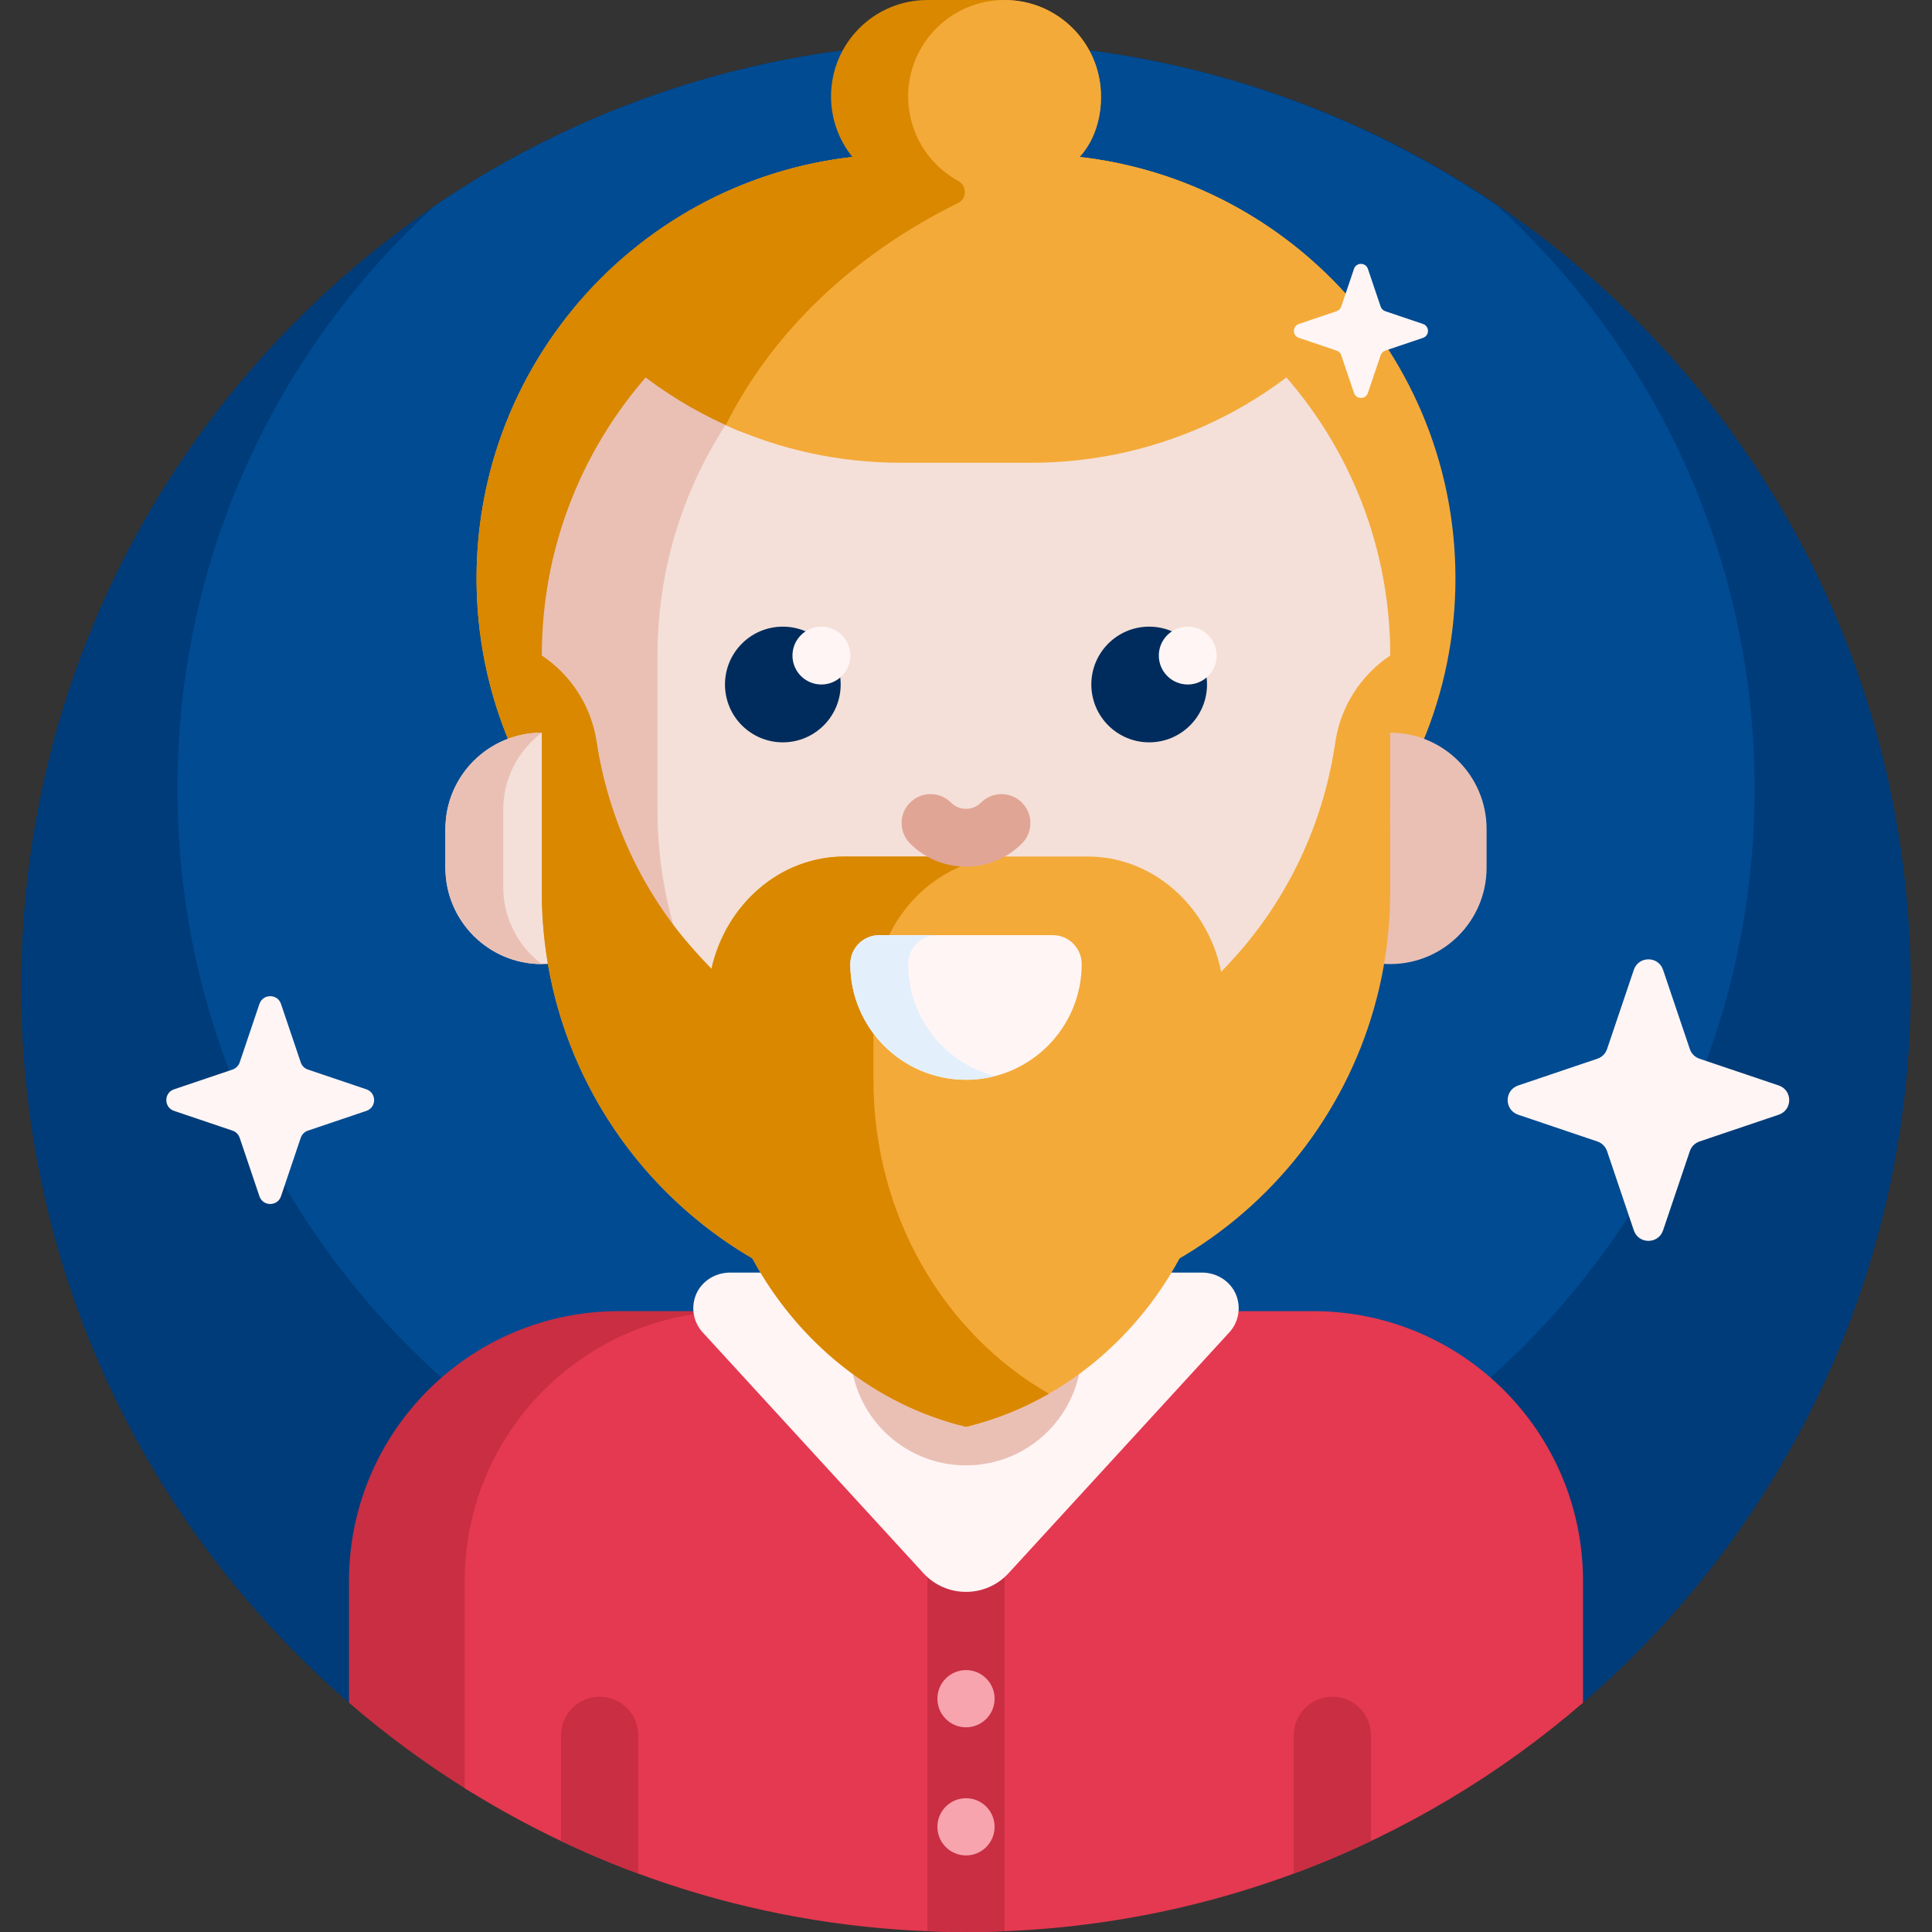 <svg id="Capa_1" enable-background="new 0 0 501 501" height="512" viewBox="0 0 501 501" width="512" xmlns="http://www.w3.org/2000/svg"><rect x="0" y="0" width="501" height="501" fill="#333333" stroke="none"/><g><path d="m5.5 256c0-135.133 109.404-244.714 244.47-244.999 134.706-.285 243.785 107.093 245.509 241.789.967 75.486-32.21 143.25-85.061 188.826-.164.141-.406.141-.57 0-42.84-36.715-98.504-58.894-159.348-58.894-60.807 0-116.44 22.152-159.269 58.826-.21.18-.519.18-.729-.001-52.054-44.927-85.002-111.389-85.002-185.547z" fill="#003c79"/><path d="m455 204.5c0 112.942-91.558 204.5-204.5 204.5s-204.5-91.558-204.5-204.5c0-59.855 25.715-113.705 66.701-151.103 39.262-26.755 86.704-42.397 137.799-42.397s98.537 15.642 137.799 42.397c40.986 37.398 66.701 91.248 66.701 151.103z" fill="#004b92"/><path d="m142.5 452.447c0 10.9-11.98 17.492-21.235 11.734-10.85-6.75-21.135-14.324-30.765-22.636v-31.545c0-38.66 31.34-70 70-70h52c-38.66 0-70 31.34-70 70z" fill="#c92e43"/><path d="m410.5 410v31.545c-42.926 37.05-98.847 59.455-160 59.455-47.757 0-92.322-13.665-130-37.296v-53.704c0-38.66 31.34-70 70-70h150c38.66 0 70 31.34 70 70z" fill="#e43950"/><path d="m355.5 450v27.423c-6.514 3.094-13.186 5.91-20 8.431v-35.854c0-5.523 4.477-10 10-10s10 4.477 10 10zm-200-10c-5.523 0-10 4.477-10 10v27.423c6.514 3.094 13.185 5.91 20 8.431v-35.854c0-5.523-4.477-10-10-10zm85 60.799c3.317.133 6.651.201 10 .201s6.683-.067 10-.201v-120.799h-20z" fill="#c92e43"/><path d="m257.917 440.5c0 4.096-3.321 7.417-7.417 7.417s-7.417-3.321-7.417-7.417 3.321-7.417 7.417-7.417 7.417 3.321 7.417 7.417zm-7.417 25.81c-4.096 0-7.417 3.321-7.417 7.417s3.321 7.417 7.417 7.417 7.417-3.321 7.417-7.417-3.321-7.417-7.417-7.417z" fill="#f7a4ae"/><path d="m377.423 150c0 60.752-49.249 110-110 110h-33.846c-60.751 0-110-49.249-110-110 0-60.751 49.249-110 110-110h33.846c60.752 0 110 49.249 110 110z" fill="#f4aa39"/><path d="m279.25 259.372c-3.885.415-7.831.629-11.827.629h-33.846c-60.751 0-110-49.249-110-110 0-60.751 49.249-110 110-110h33.846c3.996 0 7.941.213 11.827.629-55.19 5.9-98.173 52.615-98.173 109.371 0 56.755 42.983 103.471 98.173 109.371z" fill="#d98800"/><path d="m320.709 336.226c1.129 3.307.318 6.836-1.927 9.285l-57.224 62.426c-5.945 6.486-16.17 6.486-22.115 0l-57.224-62.426c-2.245-2.449-3.056-5.978-1.927-9.285 1.295-3.795 5.02-6.226 9.031-6.226h122.356c4.009 0 7.734 2.431 9.03 6.226z" fill="#fff5f5"/><path d="m140.5 250c-13.807 0-25-11.193-25-25v-10c0-13.807 11.193-25 25-25 13.807 0 25 11.193 25 25v10c0 13.807-11.193 25-25 25z" fill="#f4e0d8"/><path d="m130.5 210v20c0 8.178 3.927 15.439 9.998 20-13.806-.001-24.998-11.194-24.998-25v-10c0-13.806 11.192-24.999 24.998-25-6.071 4.561-9.998 11.822-9.998 20zm230-20-4-9.833 4-10.167c0-60.751-49.249-110-110-110-60.751 0-110 49.249-110 110l4.125 11.375-4.125 28.625c0 50.351 33.83 92.801 80 105.859v34.141c0 16.569 13.431 30 30 30 16.569 0 30-13.431 30-30v-34.141c33.586-9.499 60.641-34.551 72.895-66.883 2.252.666 4.637 1.024 7.105 1.024 13.807 0 25-11.193 25-25v-10c0-13.807-11.193-25-25-25z" fill="#eac0b5"/><path d="m360.5 170-6 19.52 6 20.48c0 50.792-34.425 93.543-81.216 106.195-9.023 2.44-18.545 2.44-27.568 0-46.791-12.652-81.216-55.403-81.216-106.195v-40c0-55.663 41.345-101.669 95-108.985 53.655 7.316 95 53.322 95 108.985z" fill="#f4e0d8"/><path d="m218 177.5c0 8.284-6.716 15-15 15s-15-6.716-15-15 6.716-15 15-15 15 6.716 15 15zm80-15c-8.284 0-15 6.716-15 15s6.716 15 15 15 15-6.716 15-15-6.716-15-15-15z" fill="#002c5d"/><path d="m220.5 170c0 4.142-3.358 7.5-7.5 7.5s-7.5-3.358-7.5-7.5 3.358-7.5 7.5-7.5 7.5 3.358 7.5 7.5zm87.5-7.5c-4.142 0-7.5 3.358-7.5 7.5s3.358 7.5 7.5 7.5 7.5-3.358 7.5-7.5-3.358-7.5-7.5-7.5z" fill="#fff5f5"/><path d="m290.772 42.483-17.752 7.996c-23.678 10.665-41.743 28.671-52.72 50.121-5.508 10.764-18.343 15.484-29.481 10.781-16.463-6.952-30.88-17.796-42.099-31.38 17.674-21.4 43.287-36.001 72.328-39.294-3.47-4.292-5.549-9.757-5.549-15.706 0-13.807 11.193-25 25-25h20c13.807 0 25 11.193 25 25 0 5.949-2.078 11.413-5.549 15.706 3.666.414 7.276 1.009 10.822 1.776z" fill="#d98800"/><g fill="#f4aa39"><path d="m352.28 80c-20.176 24.43-50.698 40-84.857 40h-33.846c-16.176 0-31.536-3.492-45.369-9.763 12.059-24.169 33.349-44.371 60.228-57.586 2.36-1.16 2.368-4.451.062-5.716-7.746-4.247-12.998-12.477-12.998-21.935 0-13.807 11.193-25 25-25s25 11.193 25 25c.156 10.344-5.549 15.706-5.549 15.706s1.538.186 1.756.214c28.318 3.672 53.256 18.112 70.573 39.08z"/><path d="m183.5 280.022v-19.842c0-21.028 15.894-38.074 35.5-38.074h63c19.606 0 35.5 17.047 35.5 38.074v19.842c0 43.939-28.646 80.701-67 89.978-38.354-9.276-67-46.039-67-89.978z"/><path d="m360.5 170 .196.402c3.024 6.199 2.951 13.46-.196 19.598v41.27c0 60.751-49.249 110-110 110-60.751 0-110-49.249-110-110v-1.27-60c7.645 5.097 12.796 13.173 14.193 22.254l4.149 26.967c15.658 22.748 39.373 51.282 63.242 57.647 10.188 8.238 20.79 13.458 31.35 13.079 9.964-.358 19.896-5.897 29.413-14.206 12.948-3.978 25.838-14.779 37.287-27.447 13.873-15.35 22.857-34.488 26.003-54.937l.17-1.103c1.397-9.081 6.548-17.157 14.193-22.254z"/></g><path d="m272 361.411c-6.688 3.836-13.903 6.752-21.5 8.589-23.623-5.714-43.564-21.855-55.396-43.677-32.66-19.075-54.604-54.501-54.604-95.053v-41.269c-3.737-6.041-3.793-13.661-.146-19.756l.146-.245c7.645 5.097 12.796 13.173 14.193 22.254 3.117 20.258 11.909 39.28 25.627 54.509 1.367 1.518 2.756 3.014 4.164 4.479 3.75-16.715 17.78-29.136 34.516-29.136h43c-19.606 0-35.5 17.047-35.5 38.074v19.842c0 35.236 18.422 65.857 45.5 81.389z" fill="#d98800"/><path d="m250.5 280c-16.569 0-30-13.431-30-30 0-4.142 3.358-7.5 7.5-7.5h45c4.142 0 7.5 3.358 7.5 7.5 0 16.569-13.431 30-30 30z" fill="#fff5f5"/><path d="m258 279.055c-2.397.617-4.91.945-7.5.945-16.568 0-30-13.431-30-30 0-4.142 3.358-7.5 7.5-7.5h15c-4.142 0-7.5 3.358-7.5 7.5 0 13.979 9.561 25.724 22.5 29.055z" fill="#e3f0fb"/><path d="m236 218.731c-2.929-2.93-2.929-7.678 0-10.607 2.929-2.928 7.678-2.928 10.606 0 1.042 1.042 2.424 1.616 3.893 1.616s2.851-.574 3.893-1.616c2.929-2.928 7.678-2.928 10.606 0 2.929 2.93 2.929 7.678 0 10.607-3.875 3.875-9.024 6.009-14.5 6.009s-10.623-2.134-14.498-6.009z" fill="#e1a595"/><path d="m423.68 319.058-6.941-20.544c-.399-1.182-1.327-2.11-2.509-2.509l-20.544-6.941c-3.626-1.225-3.626-6.354 0-7.579l20.544-6.941c1.182-.399 2.11-1.327 2.509-2.509l6.941-20.544c1.225-3.626 6.354-3.626 7.579 0l6.941 20.544c.399 1.182 1.327 2.11 2.509 2.509l20.544 6.941c3.626 1.225 3.626 6.354 0 7.579l-20.544 6.941c-1.182.399-2.11 1.327-2.509 2.509l-6.941 20.544c-1.225 3.626-6.354 3.626-7.579 0zm-350.811-8.848 5.123-15.164c.295-.872.98-1.557 1.852-1.852l15.164-5.123c2.677-.904 2.677-4.69 0-5.594l-15.164-5.123c-.872-.295-1.557-.98-1.852-1.852l-5.123-15.164c-.904-2.677-4.69-2.677-5.594 0l-5.123 15.164c-.295.872-.98 1.557-1.852 1.852l-15.164 5.123c-2.677.904-2.677 4.69 0 5.594l15.164 5.123c.872.295 1.557.98 1.852 1.852l5.123 15.164c.904 2.677 4.69 2.677 5.594 0zm281.852-208.311 3.305-9.783c.19-.563.632-1.005 1.195-1.195l9.783-3.305c1.727-.583 1.727-3.026 0-3.609l-9.783-3.305c-.563-.19-1.005-.632-1.195-1.195l-3.305-9.783c-.583-1.727-3.026-1.727-3.609 0l-3.305 9.783c-.19.563-.632 1.005-1.195 1.195l-9.783 3.305c-1.727.583-1.727 3.026 0 3.609l9.783 3.305c.563.19 1.005.632 1.195 1.195l3.305 9.783c.583 1.727 3.025 1.727 3.609 0z" fill="#fff5f5"/></g></svg>
